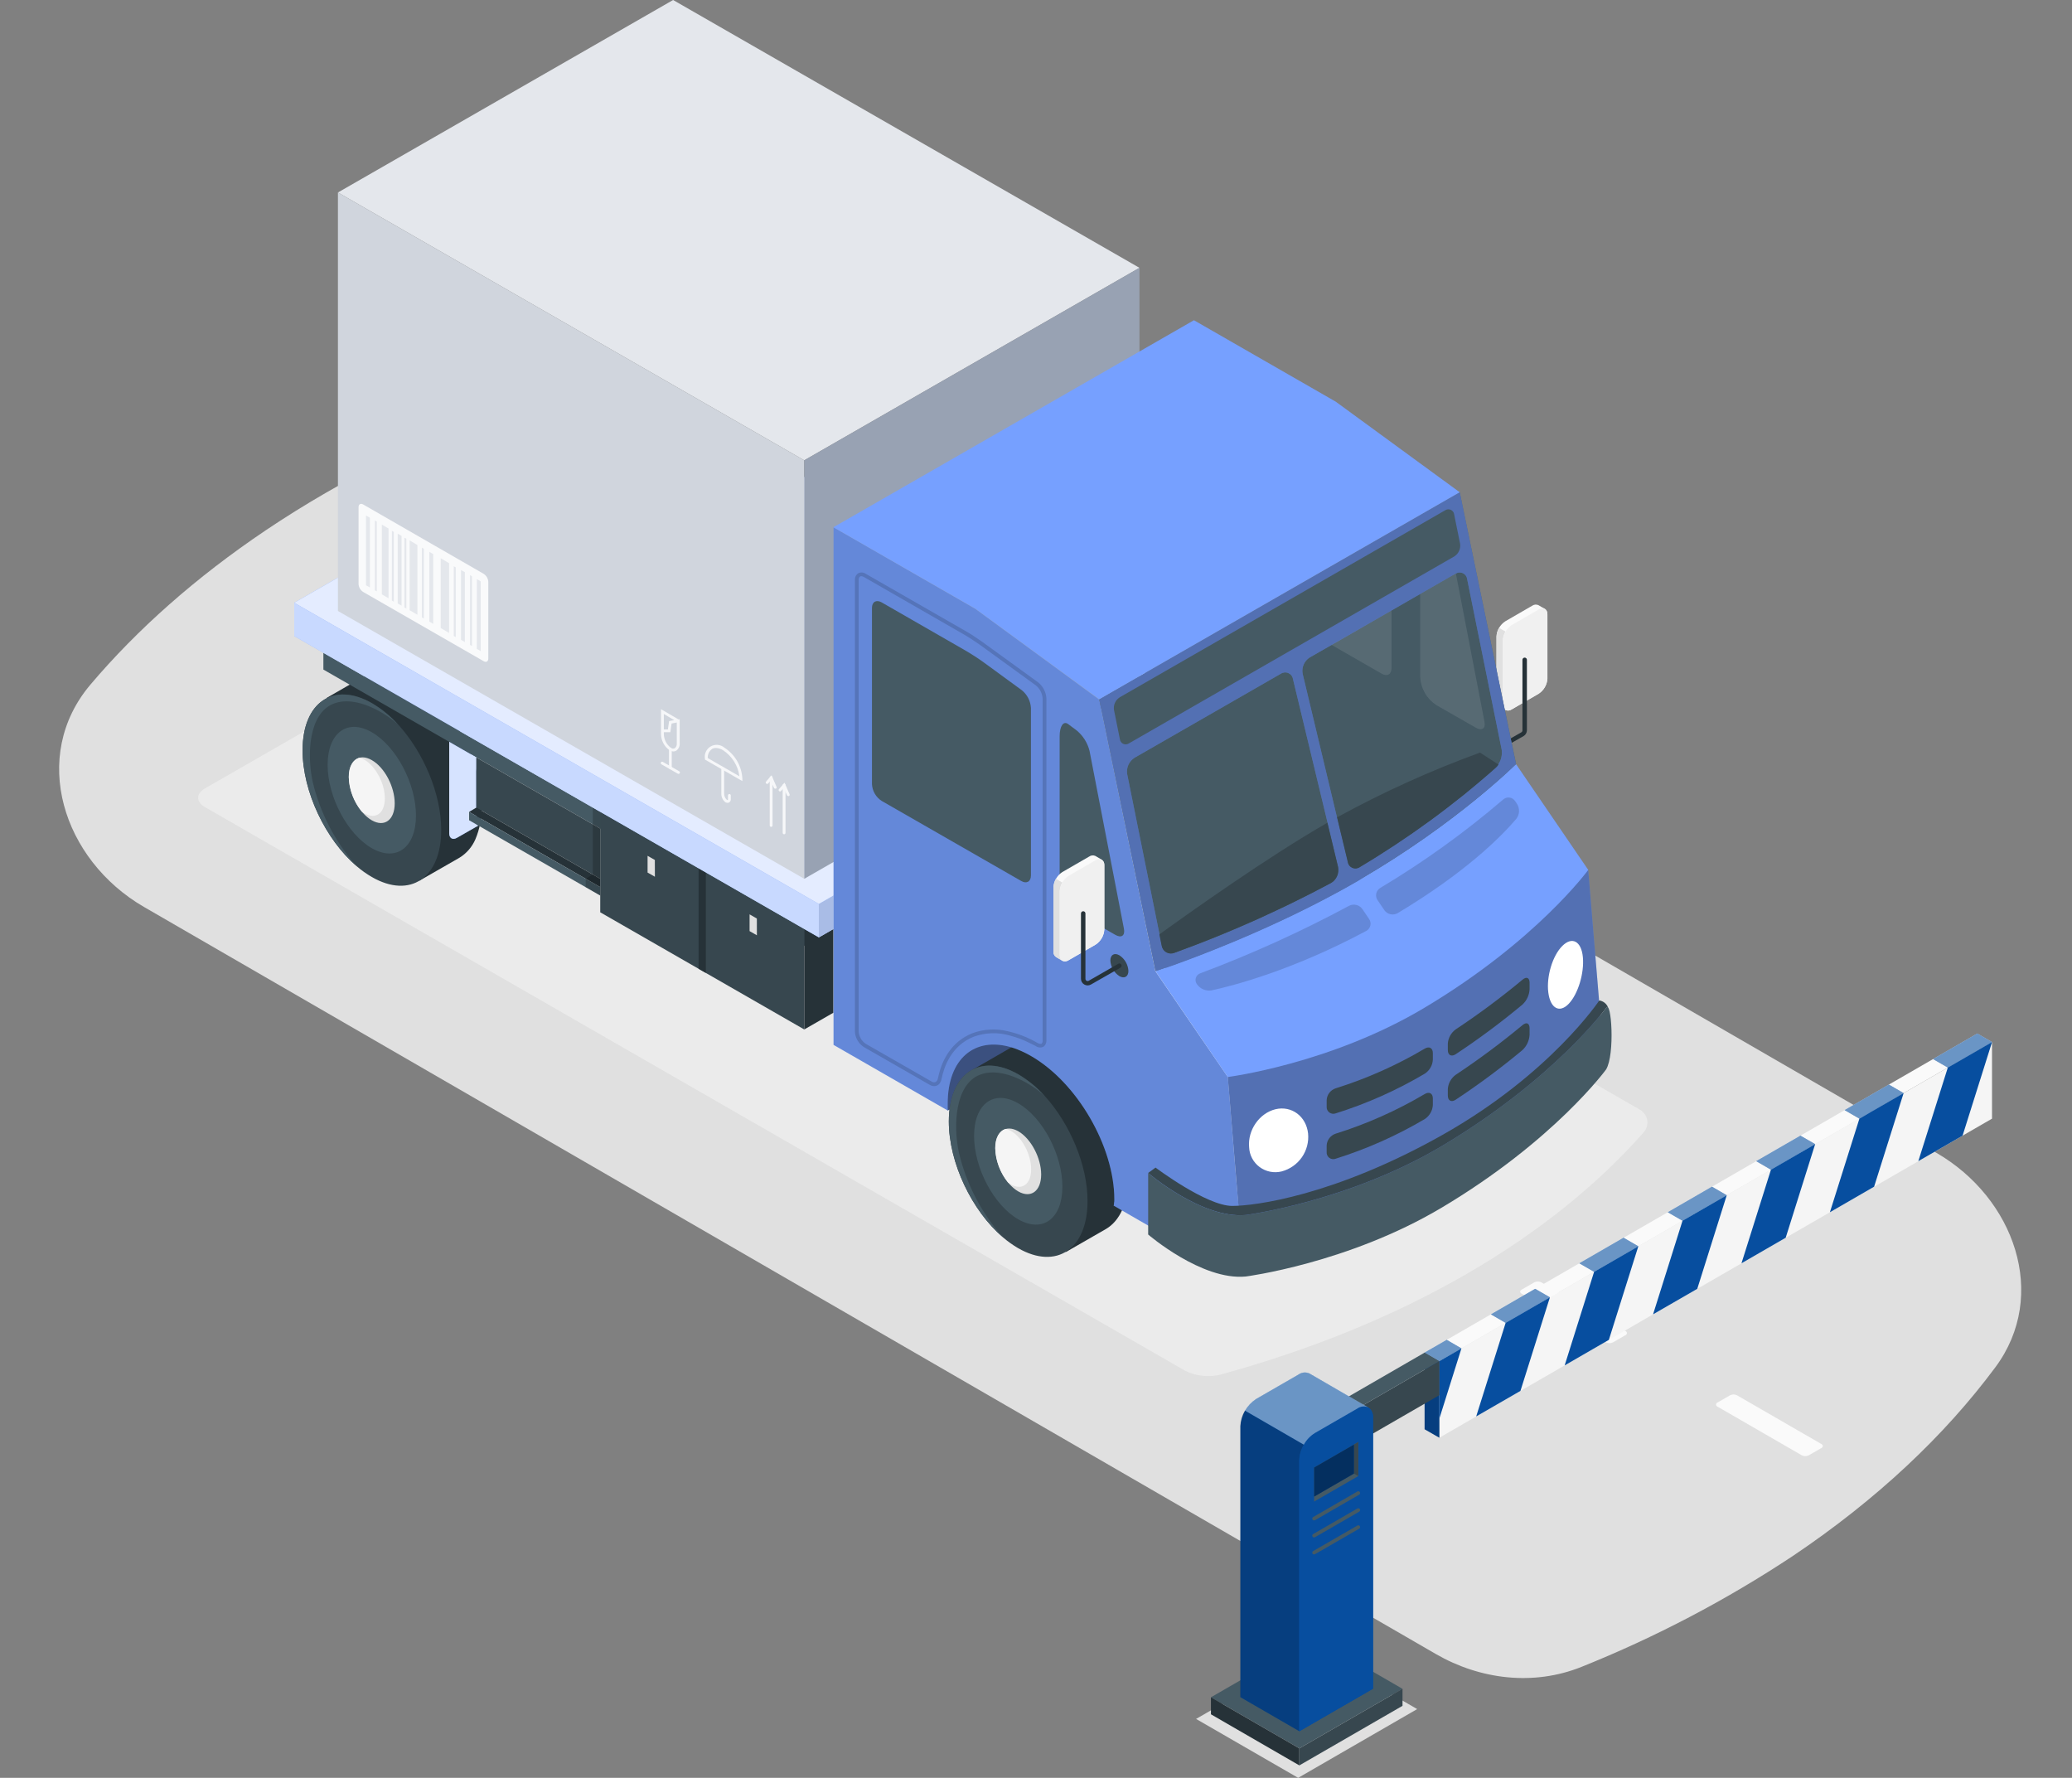 <svg width="183" height="157" viewBox="0 0 183 157" fill="none" xmlns="http://www.w3.org/2000/svg">
<rect x="0" y="0" width="183" height="157" fill="#808080" stroke="none"/>
<path d="M126.813 146.064C130.734 148.332 135.459 148.892 139.663 147.207C146.192 144.589 152.443 141.313 158.319 137.424C165.791 132.406 171.761 126.761 176.232 120.742C180.967 114.367 177.905 105.785 171.031 101.811L58.657 36.836C54.868 34.645 50.328 34.049 46.205 35.52C38.032 38.434 30.355 42.205 23.469 46.831C17.282 50.994 12.123 55.579 7.993 60.45C2.616 66.791 5.531 75.938 12.728 80.099L126.813 146.064Z" fill="#E0E0E0"/>
<path d="M32.332 53.338L39.682 57.581C39.748 57.62 39.828 57.646 39.872 57.709C39.894 57.74 39.906 57.778 39.906 57.817C39.906 57.856 39.894 57.894 39.872 57.926C39.828 57.989 39.748 58.015 39.682 58.053L38.669 58.637C38.574 58.686 38.469 58.711 38.362 58.711C38.255 58.711 38.15 58.686 38.055 58.637L30.706 54.394C30.639 54.355 30.56 54.33 30.516 54.266C30.494 54.234 30.482 54.197 30.482 54.158C30.482 54.119 30.494 54.081 30.516 54.049C30.56 53.986 30.639 53.96 30.706 53.922L31.718 53.338C31.814 53.289 31.919 53.264 32.025 53.264C32.132 53.264 32.237 53.289 32.332 53.338Z" fill="#FAFAFA"/>
<path d="M49.627 63.322L57.081 67.623C57.251 67.722 57.251 67.88 57.081 67.975L55.968 68.621C55.873 68.67 55.768 68.695 55.661 68.695C55.554 68.695 55.449 68.67 55.354 68.621L48.001 64.378C47.934 64.339 47.855 64.313 47.811 64.25C47.789 64.218 47.777 64.181 47.777 64.142C47.777 64.103 47.789 64.065 47.811 64.033C47.855 63.97 47.934 63.944 48.001 63.906L49.014 63.322C49.108 63.273 49.214 63.248 49.32 63.248C49.427 63.248 49.532 63.273 49.627 63.322Z" fill="#FAFAFA"/>
<path d="M66.926 73.302L74.376 77.607C74.546 77.702 74.546 77.86 74.376 77.959L73.263 78.601C73.168 78.65 73.062 78.675 72.956 78.675C72.849 78.675 72.744 78.65 72.649 78.601L65.299 74.358C65.233 74.319 65.153 74.295 65.108 74.232C65.085 74.201 65.073 74.163 65.073 74.124C65.073 74.085 65.085 74.047 65.108 74.015C65.153 73.953 65.233 73.928 65.299 73.889L66.312 73.302C66.408 73.255 66.513 73.231 66.619 73.231C66.725 73.231 66.831 73.255 66.926 73.302Z" fill="#FAFAFA"/>
<path d="M84.225 83.286L91.574 87.529C91.641 87.568 91.72 87.594 91.764 87.657C91.786 87.689 91.798 87.726 91.798 87.765C91.798 87.804 91.786 87.842 91.764 87.874C91.72 87.937 91.641 87.963 91.574 88.001L90.561 88.585C90.466 88.634 90.361 88.659 90.254 88.659C90.148 88.659 90.043 88.634 89.948 88.585L82.594 84.338C82.528 84.299 82.448 84.273 82.404 84.21C82.382 84.178 82.37 84.141 82.37 84.102C82.37 84.063 82.382 84.025 82.404 83.993C82.448 83.93 82.528 83.904 82.594 83.866L83.611 83.282C83.706 83.234 83.812 83.209 83.918 83.21C84.025 83.211 84.13 83.237 84.225 83.286Z" fill="#FAFAFA"/>
<path d="M101.52 93.27L108.873 97.513C108.94 97.552 109.019 97.578 109.063 97.641C109.085 97.673 109.097 97.71 109.097 97.749C109.097 97.788 109.085 97.826 109.063 97.858C109.019 97.921 108.94 97.947 108.873 97.985L107.856 98.569C107.761 98.618 107.656 98.643 107.549 98.643C107.443 98.643 107.337 98.618 107.242 98.569L99.893 94.326C99.826 94.287 99.747 94.261 99.703 94.198C99.681 94.167 99.669 94.129 99.669 94.09C99.669 94.051 99.681 94.013 99.703 93.981C99.747 93.918 99.826 93.892 99.893 93.854L100.906 93.27C101.001 93.221 101.106 93.196 101.213 93.196C101.32 93.196 101.425 93.221 101.52 93.27Z" fill="#FAFAFA"/>
<path d="M118.818 103.254L126.168 107.497C126.234 107.536 126.314 107.56 126.359 107.623C126.382 107.655 126.394 107.693 126.394 107.731C126.394 107.77 126.382 107.808 126.359 107.84C126.314 107.902 126.234 107.927 126.168 107.966L125.155 108.553C125.059 108.6 124.954 108.624 124.848 108.624C124.742 108.624 124.637 108.6 124.541 108.553L117.092 104.248C116.921 104.153 116.921 103.995 117.092 103.896L118.204 103.254C118.299 103.206 118.405 103.18 118.511 103.18C118.618 103.18 118.723 103.206 118.818 103.254Z" fill="#FAFAFA"/>
<path d="M136.118 113.234L143.467 117.489C143.534 117.528 143.613 117.554 143.657 117.617C143.679 117.649 143.691 117.687 143.691 117.725C143.691 117.764 143.679 117.802 143.657 117.834C143.613 117.897 143.534 117.923 143.467 117.961L142.454 118.545C142.359 118.594 142.254 118.619 142.147 118.619C142.041 118.619 141.935 118.594 141.84 118.545L134.387 114.244C134.217 114.145 134.217 113.987 134.387 113.892L135.504 113.246C135.598 113.198 135.703 113.171 135.809 113.169C135.916 113.167 136.021 113.189 136.118 113.234Z" fill="#FAFAFA"/>
<path d="M153.412 123.218L160.765 127.462C160.832 127.5 160.912 127.526 160.955 127.589C160.978 127.621 160.989 127.659 160.989 127.697C160.989 127.736 160.978 127.774 160.955 127.806C160.912 127.869 160.832 127.895 160.765 127.933L159.749 128.517C159.654 128.566 159.548 128.591 159.442 128.591C159.335 128.591 159.23 128.566 159.135 128.517L151.785 124.274C151.719 124.236 151.639 124.21 151.595 124.147C151.573 124.115 151.561 124.077 151.561 124.038C151.561 123.999 151.573 123.961 151.595 123.93C151.639 123.866 151.719 123.841 151.785 123.802L152.798 123.218C152.893 123.17 152.998 123.144 153.105 123.144C153.212 123.144 153.317 123.17 153.412 123.218Z" fill="#FAFAFA"/>
<path d="M105.639 151.797L116.156 145.725L125.166 150.928L114.654 157L105.639 151.797Z" fill="#E0E0E0"/>
<path d="M127.124 126.966L175.936 98.788V92.025L127.124 120.203V126.966Z" fill="#F5F5F5"/>
<path d="M125.822 119.449V126.216L127.125 126.965V120.202L125.822 119.449Z" fill="#074E9F"/>
<path opacity="0.2" d="M125.822 119.449V126.216L127.125 126.965V120.202L125.822 119.449Z" fill="black"/>
<path d="M175.937 92.025L174.634 91.272L125.822 119.449L127.125 120.202L175.937 92.025Z" fill="#FAFAFA"/>
<path d="M131.68 116.072L132.979 116.821L136.888 114.565L135.585 113.816L131.68 116.072Z" fill="#074E9F"/>
<path d="M127.125 120.203L129.075 119.077L127.776 118.323L125.822 119.449L127.125 120.203Z" fill="#074E9F"/>
<path d="M139.489 111.561L140.792 112.314L144.697 110.058L143.394 109.305L139.489 111.561Z" fill="#074E9F"/>
<path d="M147.298 107.053L148.601 107.802L152.505 105.551L151.202 104.797L147.298 107.053Z" fill="#074E9F"/>
<path d="M155.112 102.542L156.41 103.295L160.315 101.039L159.016 100.29L155.112 102.542Z" fill="#074E9F"/>
<path d="M162.92 98.034L164.223 98.788L168.127 96.532L166.825 95.779L162.92 98.034Z" fill="#074E9F"/>
<path d="M170.729 93.527L172.032 94.276L175.937 92.025L174.634 91.272L170.729 93.527Z" fill="#074E9F"/>
<g opacity="0.4">
<path d="M131.68 116.072L132.979 116.821L136.888 114.565L135.585 113.816L131.68 116.072Z" fill="white"/>
<path d="M127.125 120.203L129.075 119.077L127.776 118.323L125.822 119.449L127.125 120.203Z" fill="white"/>
<path d="M139.489 111.561L140.792 112.314L144.697 110.058L143.394 109.305L139.489 111.561Z" fill="white"/>
<path d="M147.298 107.053L148.601 107.802L152.505 105.551L151.202 104.797L147.298 107.053Z" fill="white"/>
<path d="M155.112 102.542L156.41 103.295L160.315 101.039L159.016 100.29L155.112 102.542Z" fill="white"/>
<path d="M162.92 98.034L164.223 98.788L168.127 96.532L166.825 95.779L162.92 98.034Z" fill="white"/>
<path d="M170.729 93.527L172.032 94.276L175.937 92.025L174.634 91.272L170.729 93.527Z" fill="white"/>
</g>
<path d="M160.314 101.039L156.884 103.02L156.41 103.295L153.808 111.56L157.713 109.305L160.314 101.039Z" fill="#074E9F"/>
<path d="M144.697 110.058L140.792 112.314L138.191 120.579L142.095 118.323L144.697 110.058Z" fill="#074E9F"/>
<path d="M134.286 122.831L136.888 114.565L133.701 116.404L132.979 116.821L130.377 125.086L134.286 122.831Z" fill="#074E9F"/>
<path d="M152.506 105.551L148.708 107.74L148.601 107.802L146 116.068L149.904 113.816L152.506 105.551Z" fill="#074E9F"/>
<path d="M165.522 104.797L168.128 96.532L165.22 98.207L164.223 98.788L161.617 107.053L165.522 104.797Z" fill="#074E9F"/>
<path d="M129.074 119.077L127.124 120.203V125.277L129.074 119.077Z" fill="#074E9F"/>
<path d="M175.29 92.397L172.032 94.276L169.426 102.542L173.335 100.29L175.937 92.025L175.29 92.397Z" fill="#074E9F"/>
<path d="M118.664 128.096L127.124 123.207V120.203L118.664 125.086V128.096Z" fill="#37474F"/>
<path d="M127.124 120.202L125.821 119.449L117.361 124.337L118.664 125.086L127.124 120.202Z" fill="#455A64"/>
<path d="M106.951 149.887L116.062 144.626L123.871 149.138L114.759 154.398L106.951 149.887Z" fill="#455A64"/>
<path d="M106.951 149.887V151.389L114.759 155.901V154.399L106.951 149.887Z" fill="#263238"/>
<path d="M123.871 149.138V150.64L114.76 155.901V154.398L123.871 149.138Z" fill="#37474F"/>
<path d="M115.655 121.293C115.498 121.22 115.325 121.19 115.152 121.207C114.98 121.225 114.816 121.288 114.676 121.39L110.94 123.544C110.536 123.807 110.2 124.162 109.959 124.579C109.718 124.997 109.579 125.465 109.553 125.946V149.878L114.76 152.887L121.266 149.129V125.197C121.282 125.027 121.254 124.856 121.183 124.7C121.112 124.544 121.002 124.41 120.863 124.311L115.655 121.293Z" fill="#074E9F"/>
<path opacity="0.2" d="M115.154 127.582C114.903 127.994 114.763 128.464 114.746 128.947V152.878L109.539 149.869V125.937C109.556 125.455 109.696 124.985 109.947 124.572L115.154 127.582Z" fill="black"/>
<path d="M114.76 128.946C114.786 128.465 114.925 127.996 115.166 127.577C115.407 127.159 115.743 126.804 116.147 126.54L119.878 124.395C120.645 123.952 121.266 124.311 121.266 125.197V149.129L114.76 152.887V128.946Z" fill="#074E9F"/>
<path opacity="0.4" d="M120.845 124.284C120.689 124.216 120.519 124.189 120.35 124.207C120.181 124.225 120.02 124.286 119.883 124.386L116.147 126.54C115.731 126.794 115.389 127.151 115.154 127.577L109.96 124.572C110.193 124.149 110.53 123.792 110.939 123.535L114.675 121.381C114.815 121.279 114.979 121.216 115.152 121.198C115.324 121.181 115.498 121.211 115.655 121.284L120.845 124.284Z" fill="white"/>
<path d="M116.063 129.598L119.967 127.342V130.351L116.063 132.603V129.598Z" fill="#455A64"/>
<path d="M119.586 130.13L119.967 130.351V127.342L119.586 127.564V130.13Z" fill="#37474F"/>
<path d="M119.586 130.13V127.564L116.063 129.598V132.168L119.586 130.13Z" fill="#074E9F"/>
<path opacity="0.4" d="M119.586 130.13V127.564L116.063 129.598V132.168L119.586 130.13Z" fill="black"/>
<path d="M116.063 134.265C116.034 134.265 116.006 134.258 115.981 134.244C115.956 134.23 115.935 134.21 115.921 134.185C115.91 134.167 115.903 134.146 115.9 134.125C115.898 134.104 115.899 134.083 115.905 134.063C115.911 134.042 115.921 134.024 115.934 134.007C115.948 133.991 115.964 133.977 115.983 133.968L119.887 131.712C119.925 131.691 119.968 131.685 120.01 131.696C120.03 131.702 120.049 131.711 120.066 131.724C120.082 131.737 120.096 131.753 120.107 131.772C120.117 131.79 120.124 131.81 120.127 131.831C120.129 131.852 120.128 131.873 120.122 131.894C120.117 131.914 120.107 131.933 120.094 131.95C120.081 131.967 120.065 131.981 120.047 131.991L116.143 134.247C116.118 134.259 116.09 134.265 116.063 134.265Z" fill="#455A64"/>
<path d="M116.063 135.771C116.034 135.771 116.005 135.763 115.981 135.748C115.956 135.734 115.935 135.713 115.921 135.687C115.91 135.669 115.903 135.649 115.9 135.628C115.898 135.607 115.899 135.586 115.905 135.565C115.911 135.545 115.921 135.526 115.934 135.51C115.948 135.493 115.964 135.48 115.983 135.47L119.887 133.214C119.925 133.193 119.968 133.188 120.01 133.199C120.03 133.204 120.049 133.214 120.066 133.227C120.082 133.24 120.096 133.256 120.107 133.274C120.117 133.292 120.124 133.313 120.127 133.334C120.129 133.355 120.128 133.376 120.122 133.396C120.117 133.417 120.107 133.436 120.094 133.452C120.081 133.469 120.065 133.483 120.047 133.494L116.143 135.749C116.118 135.763 116.091 135.77 116.063 135.771Z" fill="#455A64"/>
<path d="M116.063 137.274C116.034 137.273 116.006 137.266 115.982 137.252C115.957 137.238 115.936 137.218 115.921 137.194C115.91 137.175 115.903 137.155 115.9 137.134C115.897 137.112 115.899 137.091 115.905 137.07C115.911 137.049 115.921 137.03 115.934 137.013C115.947 136.996 115.964 136.982 115.983 136.972L119.887 134.721C119.905 134.71 119.925 134.703 119.946 134.7C119.967 134.697 119.988 134.698 120.008 134.703C120.029 134.709 120.048 134.718 120.064 134.731C120.081 134.744 120.095 134.76 120.105 134.779C120.126 134.815 120.131 134.858 120.121 134.899C120.11 134.94 120.083 134.974 120.047 134.996L116.143 137.247C116.118 137.262 116.091 137.271 116.063 137.274Z" fill="#455A64"/>
<path d="M55.392 48.208L18.092 69.631C17.305 70.086 17.305 70.819 18.092 71.27L104.633 121.026C105.563 121.502 106.629 121.644 107.651 121.427C124.077 116.953 136.911 109.329 145.139 100.032C145.28 99.884 145.384 99.706 145.444 99.511C145.503 99.316 145.516 99.109 145.481 98.909C145.446 98.708 145.365 98.518 145.243 98.354C145.121 98.19 144.963 98.056 144.78 97.964L58.255 48.208C57.812 47.983 57.321 47.866 56.823 47.866C56.326 47.866 55.835 47.983 55.392 48.208Z" fill="#EBEBEB"/>
<path d="M42.532 71.251C42.556 72.234 42.371 73.21 41.987 74.115C41.699 74.788 41.21 75.356 40.585 75.742L40.538 75.77L37.029 77.781L35.605 74.961L35.507 74.773C34.706 74.152 33.991 73.428 33.381 72.621C33.223 72.423 33.066 72.22 32.933 72.01C32.059 70.746 31.377 69.361 30.911 67.899C30.548 66.793 30.343 65.642 30.3 64.48L30.274 64.433L29.915 63.725L29.15 62.268L28.835 61.641L31.963 59.839L32.174 59.717L32.262 59.667C32.742 59.396 33.286 59.256 33.837 59.26C34.742 59.29 35.623 59.556 36.392 60.031C39.788 61.995 42.532 67.012 42.532 71.251Z" fill="#263238"/>
<path d="M26.724 66.26C26.724 69.917 28.765 74.15 31.497 76.491C31.914 76.85 32.363 77.17 32.839 77.447C36.225 79.396 38.972 77.531 38.969 73.289C38.969 70.086 37.394 66.436 35.189 64.007C35.189 64.007 35.189 64.007 35.17 63.989C34.499 63.242 33.717 62.601 32.851 62.09C29.452 60.159 26.724 62.021 26.724 66.26Z" fill="#37474F"/>
<path d="M32.836 64.662C30.684 63.424 28.936 64.712 28.936 67.542C28.936 70.371 30.684 73.665 32.836 74.902C34.988 76.14 36.739 74.849 36.739 72.023C36.739 69.196 34.991 65.9 32.836 64.662Z" fill="#455A64"/>
<path d="M26.724 66.26C26.724 69.917 28.765 74.15 31.497 76.491C29.6 74.354 28.264 71.783 27.609 69.008C27.09 66.564 27.294 63.055 29.396 62.168C31.497 61.281 34.291 63.149 35.17 64.001C34.499 63.254 33.717 62.614 32.851 62.102C29.452 60.159 26.724 62.021 26.724 66.26Z" fill="#455A64"/>
<path d="M32.836 67.125C31.717 66.483 30.813 67.15 30.813 68.62C30.813 70.089 31.717 71.797 32.836 72.439C33.954 73.082 34.861 72.411 34.861 70.945C34.861 69.478 33.97 67.767 32.836 67.125Z" fill="#E0E0E0"/>
<path d="M32.19 67.097C32.051 67.016 31.902 66.956 31.746 66.918C31.185 67.069 30.801 67.68 30.801 68.62C30.837 69.734 31.241 70.805 31.951 71.668C32.027 71.728 32.107 71.782 32.19 71.831C33.185 72.402 33.989 71.809 33.989 70.503C33.989 69.196 33.185 67.67 32.19 67.097Z" fill="#F5F5F5"/>
<path d="M28.561 57.65V59.129L72.322 84.259V82.78L28.561 57.65Z" fill="#455A64"/>
<path d="M42.066 66.887L39.675 65.511V73.592C39.675 74.028 39.99 74.203 40.359 73.984L42.249 72.903L42.069 72.796L42.066 66.887Z" fill="#76A0FF"/>
<path opacity="0.7" d="M42.066 66.887L39.675 65.511V73.592C39.675 74.028 39.99 74.203 40.359 73.984L42.249 72.903L42.069 72.796L42.066 66.887Z" fill="white"/>
<path d="M42.066 66.887V71.32L53.014 77.606V73.172L42.066 66.887Z" fill="#37474F"/>
<path d="M53.013 77.606L42.066 71.321L41.429 71.697L53.013 78.34V77.606Z" fill="#263238"/>
<path d="M41.432 72.436V71.7L53.013 78.34V79.085L41.432 72.436Z" fill="#455A64"/>
<path d="M53.013 71.694V80.564L62.023 85.738V76.867L53.013 71.694Z" fill="#37474F"/>
<path d="M62.023 76.867V85.737L71.033 90.911V82.043L62.023 76.867Z" fill="#37474F"/>
<path d="M71.033 90.911L73.607 89.432V82.04L72.321 82.779L71.033 82.043V90.911Z" fill="#263238"/>
<path d="M61.699 85.55V76.682L62.341 77.052V85.92L61.699 85.55Z" fill="#263238"/>
<path d="M66.203 82.225V80.746L66.846 81.116L66.849 82.595L66.203 82.225Z" fill="#E0E0E0"/>
<path d="M57.194 77.055V75.576L57.836 75.942L57.84 77.424L57.194 77.055Z" fill="#E0E0E0"/>
<path opacity="0.2" d="M52.355 71.314V77.23L51.728 77.603V78.346L53.013 79.085V71.693L52.355 71.314Z" fill="black"/>
<path d="M25.987 56.173L72.322 82.779L72.325 79.834L25.987 53.228V56.173Z" fill="#76A0FF"/>
<g opacity="0.6">
<path d="M25.987 56.173L72.322 82.779L72.325 79.834L25.987 53.228V56.173Z" fill="white"/>
</g>
<path d="M72.321 82.78L73.606 82.04V79.086L72.321 79.825V82.78Z" fill="#76A0FF"/>
<g opacity="0.5">
<path d="M72.321 82.78L73.606 82.04V79.086L72.321 79.825V82.78Z" fill="white"/>
</g>
<g opacity="0.1">
<path d="M72.321 82.78L73.606 82.04V79.086L72.321 79.825V82.78Z" fill="black"/>
</g>
<path d="M58.164 34.737L25.987 53.228L72.321 79.824L104.498 61.346L58.164 34.737Z" fill="#76A0FF"/>
<g opacity="0.8">
<path d="M58.164 34.737L25.987 53.228L72.321 79.824L104.498 61.346L58.164 34.737Z" fill="white"/>
</g>
<path d="M29.846 16.999L71.032 40.65L100.636 23.651L59.449 0L29.846 16.999Z" fill="#E4E7EC"/>
<path d="M71.032 77.606V40.65L29.846 16.999V53.955L71.032 77.606Z" fill="#D0D5DD"/>
<path d="M71.033 77.606L100.636 60.607V23.651L71.033 40.65V77.606Z" fill="#98A2B3"/>
<path d="M59.143 66.26C58.91 66.098 58.72 65.883 58.587 65.632C58.454 65.382 58.384 65.104 58.381 64.822V62.628L59.931 63.534L60.031 63.515V63.662V65.63C60.042 65.759 60.019 65.889 59.964 66.006C59.909 66.123 59.823 66.224 59.716 66.298C59.642 66.338 59.559 66.36 59.474 66.36C59.357 66.355 59.243 66.32 59.143 66.26ZM59.316 63.891L59.203 64.662H58.63V64.822C58.634 65.06 58.693 65.294 58.802 65.507C58.911 65.719 59.068 65.904 59.26 66.047C59.307 66.081 59.363 66.102 59.422 66.108C59.48 66.114 59.539 66.105 59.593 66.081C59.66 66.028 59.711 65.958 59.742 65.879C59.774 65.8 59.784 65.714 59.773 65.63V63.806L59.316 63.891ZM59.096 63.678L59.553 63.596L58.63 63.054V64.414H58.989L59.096 63.678Z" fill="#F6F7F9"/>
<path d="M59.206 67.93C59.223 67.93 59.239 67.927 59.254 67.921C59.269 67.914 59.283 67.905 59.295 67.893C59.306 67.882 59.315 67.868 59.321 67.853C59.327 67.837 59.33 67.821 59.329 67.805V66.153C59.329 66.121 59.316 66.09 59.293 66.067C59.27 66.044 59.239 66.031 59.206 66.031C59.174 66.031 59.143 66.044 59.12 66.067C59.097 66.09 59.084 66.121 59.084 66.153V67.805C59.083 67.821 59.086 67.837 59.092 67.853C59.098 67.868 59.107 67.882 59.118 67.893C59.13 67.905 59.144 67.914 59.159 67.921C59.174 67.927 59.19 67.93 59.206 67.93Z" fill="#F6F7F9"/>
<path d="M59.928 68.344C59.949 68.344 59.971 68.338 59.99 68.327C60.009 68.316 60.024 68.3 60.035 68.281C60.043 68.267 60.049 68.251 60.051 68.235C60.053 68.219 60.053 68.203 60.048 68.187C60.044 68.171 60.037 68.157 60.027 68.144C60.017 68.131 60.005 68.12 59.99 68.112L58.541 67.281C58.528 67.273 58.512 67.267 58.496 67.264C58.48 67.262 58.464 67.262 58.448 67.266C58.432 67.271 58.418 67.278 58.405 67.288C58.392 67.298 58.382 67.311 58.374 67.325C58.366 67.339 58.36 67.355 58.358 67.371C58.356 67.387 58.357 67.403 58.361 67.419C58.365 67.435 58.372 67.45 58.382 67.463C58.392 67.475 58.404 67.486 58.419 67.495L59.864 68.325C59.884 68.336 59.905 68.342 59.928 68.344Z" fill="#F6F7F9"/>
<path d="M64.26 70.898C64.308 70.899 64.354 70.887 64.395 70.863C64.446 70.832 64.486 70.788 64.512 70.735C64.539 70.683 64.549 70.624 64.543 70.566V70.227C64.539 70.198 64.524 70.171 64.501 70.151C64.478 70.132 64.449 70.121 64.419 70.121C64.389 70.121 64.36 70.132 64.337 70.151C64.314 70.171 64.299 70.198 64.295 70.227V70.566C64.295 70.616 64.295 70.644 64.269 70.65C64.241 70.653 64.213 70.645 64.191 70.628C64.114 70.557 64.053 70.47 64.013 70.373C63.972 70.276 63.954 70.172 63.958 70.067V67.874C63.958 67.858 63.955 67.841 63.949 67.826C63.943 67.811 63.934 67.797 63.923 67.785C63.911 67.774 63.898 67.764 63.882 67.758C63.867 67.752 63.851 67.749 63.835 67.749C63.801 67.749 63.769 67.762 63.746 67.785C63.722 67.809 63.709 67.841 63.709 67.874V70.067C63.702 70.215 63.731 70.362 63.792 70.496C63.853 70.631 63.946 70.749 64.061 70.841C64.122 70.877 64.19 70.896 64.26 70.898Z" fill="#F6F7F9"/>
<path d="M62.262 67.078V67.006C62.224 66.794 62.253 66.576 62.344 66.381C62.435 66.186 62.585 66.023 62.772 65.916C62.959 65.808 63.175 65.761 63.391 65.78C63.606 65.799 63.81 65.883 63.976 66.022C64.439 66.322 64.825 66.727 65.101 67.203C65.378 67.68 65.537 68.214 65.567 68.764V68.977L62.262 67.078ZM62.892 66.138C62.765 66.229 62.663 66.35 62.595 66.491C62.528 66.632 62.498 66.787 62.508 66.943L65.305 68.551C65.243 68.085 65.082 67.638 64.83 67.24C64.579 66.841 64.245 66.502 63.85 66.244C63.66 66.127 63.443 66.061 63.22 66.053C63.107 66.051 62.995 66.077 62.895 66.128L62.892 66.138Z" fill="#F6F7F9"/>
<path d="M69.253 73.674C69.269 73.674 69.285 73.671 69.3 73.664C69.316 73.658 69.329 73.649 69.341 73.637C69.352 73.625 69.361 73.611 69.367 73.596C69.373 73.581 69.376 73.565 69.376 73.549V69.34C69.376 69.324 69.373 69.308 69.367 69.293C69.361 69.277 69.352 69.263 69.341 69.252C69.329 69.24 69.316 69.231 69.3 69.225C69.285 69.218 69.269 69.215 69.253 69.215C69.219 69.215 69.187 69.228 69.164 69.252C69.14 69.275 69.127 69.307 69.127 69.34V73.549C69.127 73.582 69.14 73.614 69.164 73.637C69.187 73.661 69.219 73.674 69.253 73.674Z" fill="#F6F7F9"/>
<path d="M69.621 70.299C69.638 70.302 69.655 70.302 69.671 70.299C69.686 70.293 69.7 70.283 69.711 70.271C69.723 70.26 69.731 70.246 69.737 70.231C69.743 70.216 69.746 70.199 69.746 70.183C69.745 70.167 69.741 70.151 69.734 70.136L69.293 69.118L68.799 69.688C68.778 69.713 68.767 69.745 68.77 69.778C68.772 69.811 68.788 69.841 68.813 69.862C68.838 69.883 68.871 69.894 68.903 69.891C68.936 69.888 68.966 69.873 68.988 69.848L69.221 69.578L69.508 70.233C69.518 70.254 69.535 70.271 69.555 70.282C69.575 70.294 69.598 70.3 69.621 70.299Z" fill="#F6F7F9"/>
<path d="M68.109 73.022C68.142 73.021 68.173 73.008 68.196 72.984C68.219 72.961 68.232 72.929 68.232 72.897V68.688C68.235 68.671 68.234 68.652 68.229 68.635C68.224 68.617 68.215 68.601 68.203 68.587C68.192 68.573 68.177 68.562 68.16 68.555C68.144 68.547 68.126 68.543 68.108 68.543C68.089 68.543 68.071 68.547 68.055 68.555C68.038 68.562 68.023 68.573 68.012 68.587C68 68.601 67.991 68.617 67.986 68.635C67.981 68.652 67.98 68.671 67.983 68.688V72.897C67.983 72.93 67.996 72.962 68.02 72.985C68.044 73.009 68.076 73.022 68.109 73.022Z" fill="#F6F7F9"/>
<path d="M68.471 69.647C68.488 69.65 68.505 69.65 68.522 69.647C68.537 69.641 68.55 69.631 68.561 69.62C68.573 69.608 68.582 69.594 68.588 69.579C68.593 69.564 68.596 69.548 68.596 69.531C68.595 69.515 68.591 69.499 68.585 69.484L68.144 68.466L67.649 69.033C67.632 69.058 67.625 69.089 67.629 69.12C67.633 69.15 67.648 69.178 67.671 69.198C67.694 69.218 67.724 69.229 67.755 69.228C67.786 69.228 67.815 69.216 67.838 69.196L68.071 68.927L68.358 69.582C68.368 69.602 68.385 69.619 68.405 69.631C68.425 69.642 68.448 69.648 68.471 69.647Z" fill="#F6F7F9"/>
<path d="M43.128 51.376V58.154C43.128 58.414 42.942 58.52 42.715 58.389L32.08 52.278C31.959 52.201 31.859 52.097 31.787 51.974C31.716 51.851 31.674 51.712 31.667 51.57V44.789C31.667 44.526 31.853 44.423 32.08 44.551L42.718 50.674C42.837 50.751 42.935 50.855 43.007 50.977C43.078 51.099 43.119 51.235 43.128 51.376Z" fill="#F9FAFB"/>
<path d="M32.325 45.523L32.669 45.72V51.88L32.325 51.683V45.523Z" fill="#E4E7EC"/>
<path d="M33.724 46.325L34.317 46.673V52.833L33.724 52.488V46.325Z" fill="#E4E7EC"/>
<path d="M35.123 47.127L35.466 47.324V53.488L35.123 53.291V47.127Z" fill="#E4E7EC"/>
<path d="M36.178 47.722L36.865 48.13V54.29L36.178 53.886V47.722Z" fill="#E4E7EC"/>
<path d="M37.92 48.735L38.263 48.932V55.092L37.92 54.895V48.735Z" fill="#E4E7EC"/>
<path d="M38.925 49.299L39.662 49.734V55.895L38.925 55.462V49.299Z" fill="#E4E7EC"/>
<path d="M40.718 50.339L41.061 50.536L41.058 56.7L40.718 56.499V50.339Z" fill="#E4E7EC"/>
<path d="M41.515 50.79L41.685 50.89V57.051L41.515 56.954V50.79Z" fill="#E4E7EC"/>
<path d="M40.078 50.004L40.251 50.101V56.264L40.078 56.164V50.004Z" fill="#E4E7EC"/>
<path d="M37.262 48.362L37.435 48.462V54.622L37.262 54.525V48.362Z" fill="#E4E7EC"/>
<path d="M35.718 47.481L35.891 47.581V53.742L35.718 53.645V47.481Z" fill="#E4E7EC"/>
<path d="M34.612 46.873L34.783 46.974V53.134L34.609 53.034L34.612 46.873Z" fill="#E4E7EC"/>
<path d="M33.11 45.965L33.28 46.065V52.225L33.11 52.128V45.965Z" fill="#E4E7EC"/>
<path d="M42.116 51.141L42.456 51.339V57.502L42.113 57.305L42.116 51.141Z" fill="#E4E7EC"/>
<path d="M132.951 54.864L135.32 53.494C135.4 53.437 135.493 53.402 135.59 53.392C135.688 53.383 135.786 53.4 135.875 53.441C136.013 53.523 136.294 53.692 136.432 53.754C136.513 53.81 136.577 53.886 136.618 53.975C136.659 54.064 136.676 54.162 136.666 54.259V59.918C136.651 60.187 136.572 60.449 136.437 60.682C136.301 60.915 136.112 61.113 135.884 61.259L133.518 62.644C133.44 62.701 133.347 62.736 133.25 62.746C133.154 62.756 133.056 62.74 132.967 62.7C132.825 62.619 132.545 62.447 132.403 62.368C132.323 62.312 132.26 62.236 132.219 62.147C132.179 62.058 132.163 61.961 132.173 61.864V56.205C132.188 55.936 132.265 55.675 132.401 55.441C132.536 55.208 132.725 55.01 132.951 54.864Z" fill="#FAFAFA"/>
<path d="M132.17 56.205V61.864C132.159 61.961 132.175 62.059 132.215 62.147C132.256 62.236 132.319 62.312 132.4 62.368C132.538 62.444 132.749 62.578 132.948 62.682C132.874 62.624 132.816 62.548 132.779 62.462C132.743 62.376 132.728 62.283 132.737 62.19V56.537C132.745 56.268 132.823 56.006 132.963 55.776L132.4 55.443C132.258 55.673 132.179 55.935 132.17 56.205Z" fill="#E0E0E0"/>
<path d="M135.885 61.275L133.519 62.644C133.087 62.892 132.741 62.691 132.741 62.199V56.537C132.755 56.269 132.833 56.007 132.969 55.774C133.104 55.541 133.292 55.343 133.519 55.196L135.888 53.827C136.319 53.579 136.669 53.78 136.669 54.275V59.934C136.654 60.203 136.575 60.465 136.439 60.698C136.303 60.931 136.113 61.129 135.885 61.275Z" fill="#F0F0F0"/>
<path d="M132.812 65.978C132.778 65.977 132.744 65.968 132.714 65.95C132.684 65.932 132.66 65.907 132.642 65.878C132.629 65.855 132.621 65.831 132.618 65.805C132.614 65.78 132.616 65.754 132.623 65.73C132.629 65.705 132.641 65.681 132.657 65.661C132.673 65.641 132.692 65.624 132.715 65.611L134.365 64.671C134.395 64.654 134.42 64.629 134.437 64.6C134.454 64.57 134.463 64.536 134.463 64.502V58.295C134.46 58.267 134.462 58.239 134.47 58.212C134.479 58.185 134.492 58.16 134.511 58.139C134.53 58.118 134.553 58.102 134.578 58.09C134.604 58.078 134.632 58.072 134.66 58.072C134.688 58.072 134.716 58.078 134.742 58.09C134.767 58.102 134.79 58.118 134.809 58.139C134.828 58.16 134.841 58.185 134.85 58.212C134.858 58.239 134.86 58.267 134.857 58.295V64.493C134.857 64.596 134.829 64.698 134.777 64.787C134.725 64.877 134.651 64.951 134.561 65.003L132.91 65.943C132.881 65.964 132.848 65.976 132.812 65.978Z" fill="#263238"/>
<path d="M83.694 98.065L90.388 94.988C90.388 94.988 89.865 88.721 85.445 90.222C81.025 91.722 83.694 98.065 83.694 98.065Z" fill="#76A0FF"/>
<g opacity="0.5">
<path d="M83.694 98.065L90.388 94.988C90.388 94.988 89.865 88.721 85.445 90.222C81.025 91.722 83.694 98.065 83.694 98.065Z" fill="black"/>
</g>
<path d="M87.377 97.281L85.95 94.436L89.377 92.462C90.47 91.835 91.919 91.911 93.513 92.826C96.9 94.772 99.644 99.785 99.644 104.028C99.644 106.246 98.891 107.816 97.687 108.527L97.637 108.556L94.124 110.574L92.603 107.572C89.708 105.385 87.487 101.067 87.377 97.281Z" fill="#263238"/>
<path d="M83.801 99.033C83.801 102.689 85.842 106.923 88.577 109.263C88.995 109.624 89.445 109.945 89.922 110.225C93.308 112.168 96.055 110.307 96.052 106.064C96.052 102.862 94.477 99.211 92.272 96.783L92.253 96.764C91.583 96.016 90.801 95.376 89.934 94.865C86.545 92.932 83.801 94.793 83.801 99.033Z" fill="#37474F"/>
<path d="M89.931 97.435C87.776 96.181 86.031 97.485 86.031 100.315C86.031 103.144 87.776 106.437 89.931 107.675C92.086 108.913 93.831 107.622 93.831 104.795C93.831 101.969 92.086 98.673 89.931 97.435Z" fill="#455A64"/>
<path d="M89.931 99.898C88.813 99.271 87.909 99.923 87.909 101.392C87.909 102.862 88.813 104.57 89.931 105.212C91.049 105.854 91.957 105.184 91.957 103.717C91.957 102.251 91.049 100.54 89.931 99.898Z" fill="#E0E0E0"/>
<path d="M89.285 99.87C89.146 99.79 88.996 99.729 88.841 99.691C88.28 99.841 87.896 100.452 87.896 101.392C87.931 102.5 88.329 103.566 89.03 104.429C89.108 104.487 89.189 104.542 89.272 104.592C90.268 105.162 91.071 104.57 91.071 103.263C91.071 101.956 90.28 100.44 89.285 99.87Z" fill="#F5F5F5"/>
<path d="M83.801 99.033C83.801 102.689 85.842 106.923 88.577 109.263C86.68 107.127 85.344 104.556 84.689 101.781C84.169 99.337 84.374 95.827 86.475 94.94C88.577 94.054 91.371 95.921 92.25 96.773C91.58 96.026 90.798 95.385 89.931 94.875C86.545 92.932 83.801 94.793 83.801 99.033Z" fill="#455A64"/>
<path d="M107.472 111.711L101.407 108.226L100.61 107.769L99.082 106.885L98.358 106.465C98.384 106.398 98.394 106.325 98.389 106.252C98.414 106.142 98.424 106.03 98.418 105.917C98.418 101.251 95.126 95.577 91.043 93.245C90.66 93.024 90.261 92.832 89.849 92.669C89.669 92.6 89.499 92.54 89.329 92.49C86.103 91.519 83.7 93.468 83.7 97.46V98.065L73.619 92.271V46.563L86.147 53.77L97.085 61.782L102.044 85.769L105.89 91.39L106.095 91.688L108.445 95.116L109.207 104.444L109.396 106.484L109.478 107.324L109.667 109.342L109.755 110.282C109.779 110.558 109.726 110.835 109.601 111.083C109.477 111.331 109.287 111.541 109.051 111.688C108.815 111.836 108.543 111.916 108.264 111.92C107.986 111.924 107.712 111.852 107.472 111.711Z" fill="#76A0FF"/>
<g opacity="0.15">
<path d="M107.472 111.711L101.407 108.226L100.61 107.769L99.082 106.885L98.358 106.465C98.384 106.398 98.394 106.325 98.389 106.252C98.414 106.142 98.424 106.03 98.418 105.917C98.418 101.251 95.126 95.577 91.043 93.245C90.66 93.024 90.261 92.832 89.849 92.669C89.669 92.6 89.499 92.54 89.329 92.49C86.103 91.519 83.7 93.468 83.7 97.46V98.065L73.619 92.271V46.563L86.147 53.77L97.085 61.782L102.044 85.769L105.89 91.39L106.095 91.688L108.445 95.116L109.207 104.444L109.396 106.484L109.478 107.324L109.667 109.342L109.755 110.282C109.779 110.558 109.726 110.835 109.601 111.083C109.477 111.331 109.287 111.541 109.051 111.688C108.815 111.836 108.543 111.916 108.264 111.92C107.986 111.924 107.712 111.852 107.472 111.711Z" fill="black"/>
</g>
<path d="M91.053 62.522V77.309C91.053 77.854 90.671 78.073 90.199 77.801L77.869 70.728C77.619 70.567 77.411 70.349 77.263 70.093C77.114 69.836 77.028 69.548 77.012 69.252V53.689C77.012 53.147 77.393 52.927 77.869 53.197L85.281 57.455C85.754 57.728 86.494 58.207 86.932 58.53L90.255 60.958C90.49 61.15 90.682 61.387 90.82 61.657C90.957 61.926 91.036 62.22 91.053 62.522Z" fill="#455A64"/>
<path d="M95.016 80.555C94.6 80.286 94.254 79.923 94.006 79.496C93.758 79.069 93.615 78.59 93.588 78.098V65.022C93.588 64.117 93.925 63.634 94.341 63.944L95.094 64.505C95.655 64.971 96.052 65.602 96.228 66.307L99.265 82.005C99.388 82.632 99.041 82.867 98.496 82.551L95.016 80.555Z" fill="#455A64"/>
<g opacity="0.15">
<path d="M91.68 60.253L86.699 56.644C86.327 56.374 85.7 55.967 85.303 55.741L76.467 50.674C76.371 50.606 76.258 50.566 76.14 50.557C76.022 50.548 75.904 50.571 75.799 50.624C75.701 50.689 75.621 50.779 75.57 50.885C75.519 50.991 75.496 51.109 75.506 51.226V91.096C75.519 91.371 75.598 91.64 75.737 91.878C75.876 92.117 76.07 92.32 76.303 92.468L82.103 95.796C82.224 95.872 82.363 95.913 82.506 95.915C82.593 95.916 82.679 95.898 82.758 95.862C82.865 95.812 82.955 95.734 83.019 95.636C83.09 95.53 83.137 95.411 83.158 95.285C83.366 94.232 84.009 92.346 85.993 91.553C87.034 91.173 88.171 91.14 89.232 91.459C89.79 91.606 90.333 91.809 90.851 92.064C91.078 92.174 91.286 92.283 91.481 92.377C91.577 92.446 91.689 92.488 91.806 92.499C91.924 92.51 92.042 92.49 92.149 92.44C92.214 92.4 92.269 92.345 92.309 92.28C92.388 92.152 92.426 92.004 92.42 91.854V61.688C92.406 61.411 92.332 61.139 92.205 60.892C92.077 60.644 91.898 60.427 91.68 60.253ZM91.916 92.177C91.838 92.186 91.759 92.17 91.692 92.13L91.638 92.105C90.799 91.615 89.887 91.26 88.936 91.052C87.918 90.814 86.853 90.882 85.874 91.246C83.965 92.011 83.218 93.697 82.928 94.844C82.89 94.978 82.862 95.097 82.84 95.216C82.833 95.286 82.81 95.354 82.772 95.413C82.735 95.472 82.683 95.522 82.623 95.558C82.564 95.578 82.501 95.584 82.439 95.575C82.378 95.565 82.32 95.541 82.27 95.505L76.467 92.18C76.284 92.06 76.132 91.899 76.023 91.71C75.914 91.521 75.85 91.31 75.837 91.093V51.219C75.831 51.161 75.839 51.102 75.861 51.047C75.883 50.993 75.918 50.944 75.963 50.906C75.996 50.889 76.033 50.88 76.07 50.881C76.153 50.886 76.233 50.911 76.303 50.956L85.139 56.032C85.53 56.255 86.141 56.659 86.504 56.913L91.487 60.526C91.662 60.669 91.806 60.847 91.909 61.048C92.012 61.249 92.072 61.469 92.086 61.695V91.867C92.096 91.924 92.091 91.982 92.072 92.037C92.053 92.091 92.021 92.141 91.979 92.18C91.962 92.189 91.944 92.194 91.925 92.196L91.916 92.177Z" fill="black"/>
</g>
<path d="M141.453 91.055C141.453 91.055 136.882 97.341 126.912 103.276C118.636 108.195 109.617 109.345 109.617 109.345L108.439 95.113L140.275 76.826L141.453 91.055Z" fill="#76A0FF"/>
<g opacity="0.3">
<path d="M141.453 91.055C141.453 91.055 136.882 97.341 126.912 103.276C118.636 108.195 109.617 109.345 109.617 109.345L108.439 95.113L140.275 76.826L141.453 91.055Z" fill="black"/>
</g>
<path d="M140.275 76.82C140.275 76.82 135.704 83.109 125.733 89.04C117.458 93.96 108.439 95.11 108.439 95.11L102.056 85.769L133.899 67.485L140.275 76.82Z" fill="#76A0FF"/>
<path d="M142.024 88.959C141.967 88.899 141.917 88.909 141.857 89.009C141.857 89.009 137.286 95.294 127.312 101.229C119.027 106.136 110.014 107.296 110.014 107.296C106.145 107.647 101.407 103.583 101.407 103.583L102.059 103.109C102.059 103.109 106.552 106.494 108.836 106.494C110.805 106.494 117.842 105.604 127.391 100.227C136.939 94.85 141.252 88.348 141.252 88.348C141.423 88.375 141.583 88.445 141.719 88.552C141.854 88.659 141.959 88.799 142.024 88.959Z" fill="#37474F"/>
<path d="M141.854 89.009C141.854 89.009 137.279 95.294 127.309 101.229C119.036 106.149 110.014 107.299 110.014 107.299C106.145 107.65 101.407 103.592 101.407 103.592V109.019C101.407 109.019 106.133 113.093 110.014 112.729C110.014 112.729 119.036 111.576 127.309 106.66C137.279 100.731 141.854 94.439 141.854 94.439C142.654 93.095 142.313 88.204 141.854 89.009Z" fill="#455A64"/>
<path d="M112.654 97.955C114.078 97.62 115.366 98.582 115.53 100.095C115.604 100.838 115.409 101.584 114.982 102.198C114.554 102.812 113.921 103.255 113.196 103.448C112.862 103.531 112.514 103.539 112.177 103.472C111.84 103.404 111.523 103.263 111.247 103.058C110.972 102.853 110.746 102.59 110.586 102.287C110.426 101.984 110.336 101.65 110.323 101.308C110.187 99.791 111.23 98.303 112.654 97.955Z" fill="white"/>
<path d="M137.988 83.532C137.122 84.39 136.568 86.23 136.747 87.643C136.927 89.056 137.74 89.501 138.559 88.636C139.378 87.771 139.932 85.932 139.8 84.525C139.668 83.118 138.852 82.673 137.988 83.532Z" fill="white"/>
<path d="M117.966 96.109C120.719 95.247 123.362 94.069 125.841 92.6C126.235 92.371 126.55 92.55 126.55 93.001V93.574C126.539 93.822 126.468 94.063 126.345 94.278C126.222 94.493 126.049 94.676 125.841 94.812C123.362 96.282 120.719 97.459 117.966 98.322C117.873 98.356 117.773 98.367 117.674 98.353C117.576 98.339 117.483 98.3 117.404 98.241C117.325 98.181 117.262 98.103 117.222 98.013C117.181 97.923 117.164 97.825 117.172 97.726V97.153C117.182 96.919 117.263 96.694 117.405 96.508C117.547 96.321 117.742 96.182 117.966 96.109Z" fill="#37474F"/>
<path d="M135.093 86.79V87.364C135.065 87.878 134.84 88.362 134.462 88.714C132.578 90.283 130.609 91.748 128.562 93.101C128.184 93.349 127.872 93.179 127.872 92.728V92.161C127.889 91.915 127.959 91.675 128.078 91.459C128.197 91.242 128.363 91.054 128.562 90.908C130.608 89.554 132.578 88.089 134.462 86.521C134.822 86.21 135.093 86.339 135.093 86.79Z" fill="#37474F"/>
<path d="M117.965 100.114C120.718 99.253 123.361 98.076 125.841 96.608C126.235 96.379 126.55 96.554 126.55 97.008V97.582C126.537 97.829 126.466 98.07 126.343 98.284C126.22 98.499 126.048 98.683 125.841 98.82C123.36 100.287 120.718 101.463 117.965 102.326C117.872 102.361 117.772 102.373 117.673 102.359C117.575 102.345 117.482 102.307 117.402 102.247C117.323 102.188 117.26 102.109 117.22 102.019C117.179 101.928 117.163 101.829 117.171 101.731V101.157C117.183 100.924 117.264 100.7 117.406 100.513C117.548 100.327 117.743 100.188 117.965 100.114Z" fill="#37474F"/>
<path d="M135.093 90.811V91.384C135.065 91.897 134.839 92.38 134.462 92.732C132.578 94.301 130.609 95.765 128.562 97.118C128.184 97.369 127.872 97.2 127.872 96.746V96.172C127.889 95.926 127.959 95.686 128.078 95.47C128.197 95.254 128.363 95.065 128.562 94.919C130.607 93.563 132.576 92.098 134.462 90.532C134.822 90.228 135.093 90.356 135.093 90.811Z" fill="#37474F"/>
<g opacity="0.15">
<path d="M119.149 79.991C114.915 82.268 110.53 84.257 106.025 85.945C105.93 85.975 105.844 86.027 105.774 86.097C105.704 86.167 105.651 86.253 105.62 86.347C105.589 86.441 105.581 86.541 105.597 86.639C105.613 86.737 105.651 86.83 105.71 86.91L105.732 86.941C105.874 87.134 106.066 87.285 106.289 87.378C106.511 87.47 106.754 87.5 106.992 87.464C108.926 87.044 114.156 85.691 120.655 82.216C120.748 82.168 120.83 82.1 120.894 82.018C120.959 81.936 121.005 81.841 121.029 81.74C121.054 81.639 121.056 81.533 121.036 81.431C121.016 81.329 120.974 81.232 120.913 81.147L120.324 80.276C120.196 80.095 120.006 79.967 119.79 79.914C119.574 79.862 119.347 79.889 119.149 79.991Z" fill="black"/>
</g>
<g opacity="0.15">
<path d="M132.746 70.616C129.365 73.513 125.741 76.119 121.916 78.406C121.824 78.458 121.744 78.53 121.682 78.615C121.619 78.7 121.575 78.798 121.552 78.901C121.529 79.004 121.528 79.111 121.549 79.214C121.57 79.318 121.612 79.416 121.673 79.502L122.269 80.379C122.396 80.561 122.587 80.688 122.804 80.736C123.021 80.784 123.248 80.75 123.441 80.64C129.332 77.108 132.482 74 133.925 72.308C134.068 72.121 134.151 71.894 134.161 71.659C134.172 71.424 134.11 71.191 133.985 70.992L133.824 70.754C133.769 70.666 133.695 70.592 133.607 70.536C133.52 70.48 133.421 70.444 133.318 70.431C133.215 70.418 133.11 70.428 133.011 70.46C132.913 70.492 132.822 70.545 132.746 70.616Z" fill="black"/>
</g>
<path d="M133.899 67.469C133.899 67.469 128.638 72.731 119.968 77.75C111.299 82.77 102.059 85.75 102.059 85.75L97.082 61.757L116.979 50.336L126.13 45.084L128.922 43.473L133.899 67.469Z" fill="#455A64"/>
<path d="M128.922 43.467L126.13 45.075L116.979 50.336L97.082 61.757L102.059 85.75L102.399 85.637L102.469 85.615L102.815 85.496L102.96 85.456H102.992H103.023L103.259 85.371L103.628 85.243L103.993 85.111L104.233 85.023L104.548 84.907L105.613 84.506L105.852 84.415C106.706 84.086 107.673 83.704 108.722 83.268L109.755 82.833L109.922 82.761L110.111 82.682C110.329 82.582 110.555 82.488 110.782 82.388L110.978 82.303L111.431 82.1L111.951 81.868C112.329 81.698 112.713 81.52 113.101 81.338C113.488 81.156 113.879 80.972 114.273 80.784C114.569 80.639 114.865 80.495 115.161 80.345L115.879 79.988L115.955 79.95L116.689 79.571L116.749 79.54L117.395 79.201L117.911 78.925C118.331 78.702 118.74 78.476 119.137 78.249L119.953 77.785L120.696 77.309C120.907 77.186 121.115 77.058 121.326 76.933C121.405 76.885 121.487 76.838 121.563 76.788C121.799 76.647 122.038 76.5 122.268 76.356L122.353 76.303L122.69 76.09C122.838 75.996 122.98 75.902 123.128 75.811L123.547 75.535L123.963 75.266C124.136 75.153 124.31 75.04 124.476 74.924C124.82 74.692 125.154 74.466 125.481 74.238L125.548 74.191L125.926 73.931C126.423 73.58 126.902 73.235 127.356 72.903L127.696 72.649L128.011 72.405L128.326 72.16C128.54 72.001 128.745 71.847 128.956 71.687L128.981 71.668L129.237 71.471L129.819 71.007L130.188 70.716C130.264 70.653 130.336 70.59 130.408 70.534C130.481 70.478 130.553 70.412 130.623 70.359L130.834 70.186C130.833 70.181 130.833 70.176 130.834 70.171L131.313 69.788C131.902 69.293 132.396 68.848 132.787 68.504C132.836 68.453 132.889 68.406 132.944 68.362L132.976 68.331L133.14 68.181C133.603 67.758 133.855 67.507 133.889 67.473L128.922 43.467ZM118.195 76.995C118.196 77.001 118.196 77.008 118.195 77.014C118.188 77.063 118.179 77.111 118.167 77.158V77.199C118.151 77.237 118.138 77.277 118.122 77.315C118.116 77.332 118.109 77.349 118.1 77.365C118.084 77.412 118.063 77.457 118.037 77.5C117.953 77.651 117.84 77.784 117.703 77.891C117.659 77.927 117.61 77.957 117.559 77.982C116.387 78.609 115.215 79.217 114.071 79.771L113.469 80.066C112.989 80.294 112.513 80.515 112.042 80.73L111.387 81.044L110.266 81.539C110.08 81.623 109.897 81.702 109.718 81.777L109.185 82.006C108.479 82.319 107.805 82.582 107.169 82.839C106.832 82.977 106.501 83.105 106.186 83.231L105.723 83.409C104.964 83.701 104.296 83.951 103.732 84.155C103.55 84.229 103.347 84.235 103.161 84.172C102.975 84.109 102.817 83.982 102.718 83.814C102.669 83.725 102.634 83.63 102.614 83.532L99.552 68.359C99.507 68.082 99.545 67.799 99.66 67.543C99.776 67.287 99.963 67.07 100.201 66.918L113.117 59.501C113.214 59.435 113.326 59.395 113.443 59.384C113.561 59.373 113.679 59.391 113.786 59.438C113.894 59.485 113.989 59.558 114.06 59.65C114.132 59.743 114.179 59.852 114.197 59.968L117.256 72.671L118.182 76.519L118.198 76.582V76.629C118.201 76.646 118.201 76.664 118.198 76.682C118.2 76.7 118.2 76.717 118.198 76.735C118.201 76.773 118.201 76.81 118.198 76.848C118.201 76.897 118.2 76.946 118.195 76.995ZM129.574 69.951L129.347 70.142C128.594 70.747 127.737 71.396 126.795 72.107C126.48 72.345 126.143 72.583 125.8 72.828L125.431 73.094C124.93 73.451 124.41 73.808 123.856 74.175L123.32 74.532C123.141 74.654 122.955 74.774 122.769 74.893C122.583 75.012 122.394 75.14 122.205 75.259C121.528 75.695 120.825 76.13 120.101 76.56C120.006 76.627 119.895 76.669 119.778 76.681C119.662 76.693 119.545 76.675 119.438 76.629C119.33 76.584 119.237 76.511 119.166 76.419C119.095 76.326 119.049 76.217 119.033 76.102L119.011 76.008L118.081 72.173L115.051 59.501C114.998 59.225 115.03 58.94 115.142 58.682C115.254 58.425 115.442 58.206 115.681 58.057L118.129 56.656L128.093 50.922L128.537 50.671L128.575 50.652C128.67 50.594 128.778 50.56 128.89 50.555C129.001 50.55 129.113 50.572 129.213 50.621C129.313 50.67 129.399 50.743 129.464 50.834C129.528 50.925 129.568 51.031 129.58 51.141L132.626 66.182C132.696 66.644 132.591 67.116 132.333 67.507C132.299 67.56 132.261 67.614 132.223 67.661C132.186 67.704 132.146 67.745 132.103 67.783L131.943 67.927C131.87 67.996 131.795 68.062 131.719 68.127L131.038 68.717C130.796 68.927 130.528 69.152 130.245 69.387L129.649 69.876L129.577 69.932L129.574 69.951Z" fill="#76A0FF"/>
<g opacity="0.3">
<path d="M128.922 43.467L126.13 45.075L116.979 50.336L97.082 61.757L102.059 85.75L102.399 85.637L102.469 85.615L102.815 85.496L102.96 85.456H102.992H103.023L103.259 85.371L103.628 85.243L103.993 85.111L104.233 85.023L104.548 84.907L105.613 84.506L105.852 84.415C106.706 84.086 107.673 83.704 108.722 83.268L109.755 82.833L109.922 82.761L110.111 82.682C110.329 82.582 110.555 82.488 110.782 82.388L110.978 82.303L111.431 82.1L111.951 81.868C112.329 81.698 112.713 81.52 113.101 81.338C113.488 81.156 113.879 80.972 114.273 80.784C114.569 80.639 114.865 80.495 115.161 80.345L115.879 79.988L115.955 79.95L116.689 79.571L116.749 79.54L117.395 79.201L117.911 78.925C118.331 78.702 118.74 78.476 119.137 78.249L119.953 77.785L120.696 77.309C120.907 77.186 121.115 77.058 121.326 76.933C121.405 76.885 121.487 76.838 121.563 76.788C121.799 76.647 122.038 76.5 122.268 76.356L122.353 76.303L122.69 76.09C122.838 75.996 122.98 75.902 123.128 75.811L123.547 75.535L123.963 75.266C124.136 75.153 124.31 75.04 124.476 74.924C124.82 74.692 125.154 74.466 125.481 74.238L125.548 74.191L125.926 73.931C126.423 73.58 126.902 73.235 127.356 72.903L127.696 72.649L128.011 72.405L128.326 72.16C128.54 72.001 128.745 71.847 128.956 71.687L128.981 71.668L129.237 71.471L129.819 71.007L130.188 70.716C130.264 70.653 130.336 70.59 130.408 70.534C130.481 70.478 130.553 70.412 130.623 70.359L130.834 70.186C130.833 70.181 130.833 70.176 130.834 70.171L131.313 69.788C131.902 69.293 132.396 68.848 132.787 68.504C132.836 68.453 132.889 68.406 132.944 68.362L132.976 68.331L133.14 68.181C133.603 67.758 133.855 67.507 133.889 67.473L128.922 43.467ZM118.195 76.995C118.196 77.001 118.196 77.008 118.195 77.014C118.188 77.063 118.179 77.111 118.167 77.158V77.199C118.151 77.237 118.138 77.277 118.122 77.315C118.116 77.332 118.109 77.349 118.1 77.365C118.084 77.412 118.063 77.457 118.037 77.5C117.953 77.651 117.84 77.784 117.703 77.891C117.659 77.927 117.61 77.957 117.559 77.982C116.387 78.609 115.215 79.217 114.071 79.771L113.469 80.066C112.989 80.294 112.513 80.515 112.042 80.73L111.387 81.044L110.266 81.539C110.08 81.623 109.897 81.702 109.718 81.777L109.185 82.006C108.479 82.319 107.805 82.582 107.169 82.839C106.832 82.977 106.501 83.105 106.186 83.231L105.723 83.409C104.964 83.701 104.296 83.951 103.732 84.155C103.55 84.229 103.347 84.235 103.161 84.172C102.975 84.109 102.817 83.982 102.718 83.814C102.669 83.725 102.634 83.63 102.614 83.532L99.552 68.359C99.507 68.082 99.545 67.799 99.66 67.543C99.776 67.287 99.963 67.07 100.201 66.918L113.117 59.501C113.214 59.435 113.326 59.395 113.443 59.384C113.561 59.373 113.679 59.391 113.786 59.438C113.894 59.485 113.989 59.558 114.06 59.65C114.132 59.743 114.179 59.852 114.197 59.968L117.256 72.671L118.182 76.519L118.198 76.582V76.629C118.201 76.646 118.201 76.664 118.198 76.682C118.2 76.7 118.2 76.717 118.198 76.735C118.201 76.773 118.201 76.81 118.198 76.848C118.201 76.897 118.2 76.946 118.195 76.995ZM129.574 69.951L129.347 70.142C128.594 70.747 127.737 71.396 126.795 72.107C126.48 72.345 126.143 72.583 125.8 72.828L125.431 73.094C124.93 73.451 124.41 73.808 123.856 74.175L123.32 74.532C123.141 74.654 122.955 74.774 122.769 74.893C122.583 75.012 122.394 75.14 122.205 75.259C121.528 75.695 120.825 76.13 120.101 76.56C120.006 76.627 119.895 76.669 119.778 76.681C119.662 76.693 119.545 76.675 119.438 76.629C119.33 76.584 119.237 76.511 119.166 76.419C119.095 76.326 119.049 76.217 119.033 76.102L119.011 76.008L118.081 72.173L115.051 59.501C114.998 59.225 115.03 58.94 115.142 58.682C115.254 58.425 115.442 58.206 115.681 58.057L118.129 56.656L128.093 50.922L128.537 50.671L128.575 50.652C128.67 50.594 128.778 50.56 128.89 50.555C129.001 50.55 129.113 50.572 129.213 50.621C129.313 50.67 129.399 50.743 129.464 50.834C129.528 50.925 129.568 51.031 129.58 51.141L132.626 66.182C132.696 66.644 132.591 67.116 132.333 67.507C132.299 67.56 132.261 67.614 132.223 67.661C132.186 67.704 132.146 67.745 132.103 67.783L131.943 67.927C131.87 67.996 131.795 68.062 131.719 68.127L131.038 68.717C130.796 68.927 130.528 69.152 130.245 69.387L129.649 69.876L129.577 69.932L129.574 69.951Z" fill="black"/>
</g>
<path d="M99.719 65.64L128.446 49.136C128.631 49.018 128.778 48.849 128.868 48.65C128.959 48.451 128.99 48.23 128.956 48.014L128.433 45.435C128.424 45.346 128.392 45.261 128.339 45.188C128.286 45.116 128.216 45.058 128.134 45.021C128.052 44.985 127.961 44.97 127.872 44.979C127.782 44.987 127.697 45.02 127.624 45.072L98.9 61.575C98.713 61.693 98.566 61.862 98.475 62.062C98.385 62.262 98.355 62.484 98.389 62.7L98.909 65.276C98.918 65.365 98.951 65.45 99.003 65.523C99.056 65.595 99.127 65.653 99.209 65.69C99.291 65.727 99.381 65.741 99.47 65.733C99.56 65.724 99.645 65.692 99.719 65.64Z" fill="#455A64"/>
<path d="M118.176 76.569C118.232 76.841 118.201 77.122 118.088 77.376C117.975 77.629 117.786 77.841 117.546 77.982C113.09 80.362 108.468 82.42 103.717 84.143C103.602 84.188 103.479 84.208 103.356 84.2C103.233 84.192 103.113 84.157 103.006 84.097C102.899 84.036 102.806 83.953 102.736 83.852C102.665 83.752 102.618 83.637 102.598 83.516L102.397 82.516C105.188 80.498 111.967 75.682 117.171 72.693C117.192 72.679 117.213 72.667 117.234 72.655L118.176 76.569Z" fill="#37474F"/>
<path d="M132.347 67.517C132.281 67.622 132.2 67.718 132.107 67.802C128.39 71.092 124.372 74.029 120.105 76.575C120.009 76.643 119.898 76.684 119.782 76.697C119.666 76.709 119.549 76.691 119.441 76.645C119.334 76.599 119.241 76.527 119.17 76.434C119.099 76.342 119.053 76.233 119.037 76.118L118.092 72.179C122.146 69.955 126.366 68.043 130.715 66.461L132.347 67.517Z" fill="#37474F"/>
<path opacity="0.1" d="M130.343 64.261L126.861 62.268C126.446 61.999 126.1 61.636 125.852 61.208C125.604 60.781 125.461 60.301 125.434 59.808V52.46L128.103 50.925L128.544 50.671C128.556 50.662 128.57 50.655 128.585 50.649L131.105 63.713C131.234 64.33 130.888 64.574 130.343 64.261Z" fill="white"/>
<path opacity="0.1" d="M122.899 53.917V59.006C122.899 59.551 122.517 59.77 122.042 59.498L117.616 56.957L118.142 56.643L122.899 53.917Z" fill="white"/>
<path d="M128.922 43.47L97.082 61.754L86.138 53.754L73.609 46.56L105.449 28.279L117.978 35.474L128.922 43.47Z" fill="#76A0FF"/>
<path d="M93.825 77.011L96.197 75.642C96.275 75.585 96.368 75.549 96.465 75.54C96.562 75.531 96.66 75.547 96.748 75.589L97.309 75.921C97.389 75.976 97.453 76.052 97.493 76.14C97.534 76.228 97.549 76.326 97.539 76.422V82.081C97.524 82.35 97.447 82.612 97.311 82.845C97.176 83.078 96.987 83.276 96.761 83.422L94.388 84.792C94.31 84.849 94.218 84.885 94.121 84.895C94.024 84.905 93.926 84.889 93.837 84.848C93.699 84.767 93.415 84.594 93.276 84.516C93.196 84.46 93.133 84.384 93.092 84.295C93.052 84.206 93.036 84.108 93.046 84.011V78.352C93.061 78.084 93.139 77.822 93.274 77.589C93.409 77.356 93.598 77.158 93.825 77.011Z" fill="#FAFAFA"/>
<path d="M93.037 78.352V84.014C93.027 84.111 93.043 84.208 93.083 84.296C93.124 84.385 93.187 84.46 93.267 84.516C93.402 84.591 93.617 84.726 93.812 84.829C93.738 84.771 93.68 84.696 93.644 84.61C93.607 84.524 93.592 84.43 93.601 84.337V78.684C93.611 78.42 93.688 78.163 93.825 77.936L93.257 77.603C93.123 77.831 93.047 78.088 93.037 78.352Z" fill="#E0E0E0"/>
<path d="M96.751 83.422L94.379 84.791C93.951 85.039 93.601 84.838 93.601 84.347V78.688C93.616 78.418 93.694 78.157 93.829 77.923C93.964 77.69 94.153 77.491 94.379 77.343L96.751 75.974C97.18 75.73 97.529 75.927 97.529 76.422V82.081C97.515 82.35 97.437 82.611 97.302 82.844C97.167 83.077 96.978 83.275 96.751 83.422Z" fill="#F0F0F0"/>
<path d="M98.865 84.362C99.097 84.513 99.291 84.717 99.429 84.957C99.568 85.196 99.647 85.465 99.662 85.741C99.662 86.248 99.306 86.455 98.865 86.201C98.632 86.05 98.439 85.847 98.3 85.607C98.162 85.368 98.082 85.099 98.068 84.823C98.068 84.315 98.424 84.108 98.865 84.362Z" fill="#37474F"/>
<path d="M96.062 87.022C95.957 87.021 95.855 86.993 95.765 86.941C95.675 86.89 95.601 86.816 95.549 86.727C95.498 86.637 95.471 86.536 95.472 86.433V80.693C95.469 80.665 95.471 80.636 95.48 80.61C95.488 80.583 95.502 80.558 95.52 80.537C95.539 80.516 95.562 80.499 95.588 80.488C95.613 80.476 95.641 80.47 95.669 80.47C95.698 80.47 95.725 80.476 95.751 80.488C95.777 80.499 95.8 80.516 95.818 80.537C95.837 80.558 95.851 80.583 95.859 80.61C95.867 80.636 95.87 80.665 95.866 80.693V86.439C95.865 86.474 95.874 86.508 95.891 86.538C95.908 86.568 95.933 86.592 95.964 86.609C95.993 86.626 96.027 86.636 96.062 86.636C96.096 86.636 96.13 86.626 96.159 86.609L98.768 85.111C98.79 85.098 98.815 85.09 98.84 85.086C98.866 85.083 98.892 85.085 98.917 85.091C98.942 85.098 98.965 85.109 98.985 85.125C99.006 85.141 99.023 85.16 99.035 85.183C99.061 85.228 99.067 85.282 99.054 85.332C99.04 85.382 99.008 85.425 98.963 85.452L96.345 86.947C96.258 86.995 96.161 87.021 96.062 87.022Z" fill="#263238"/>
</svg>

